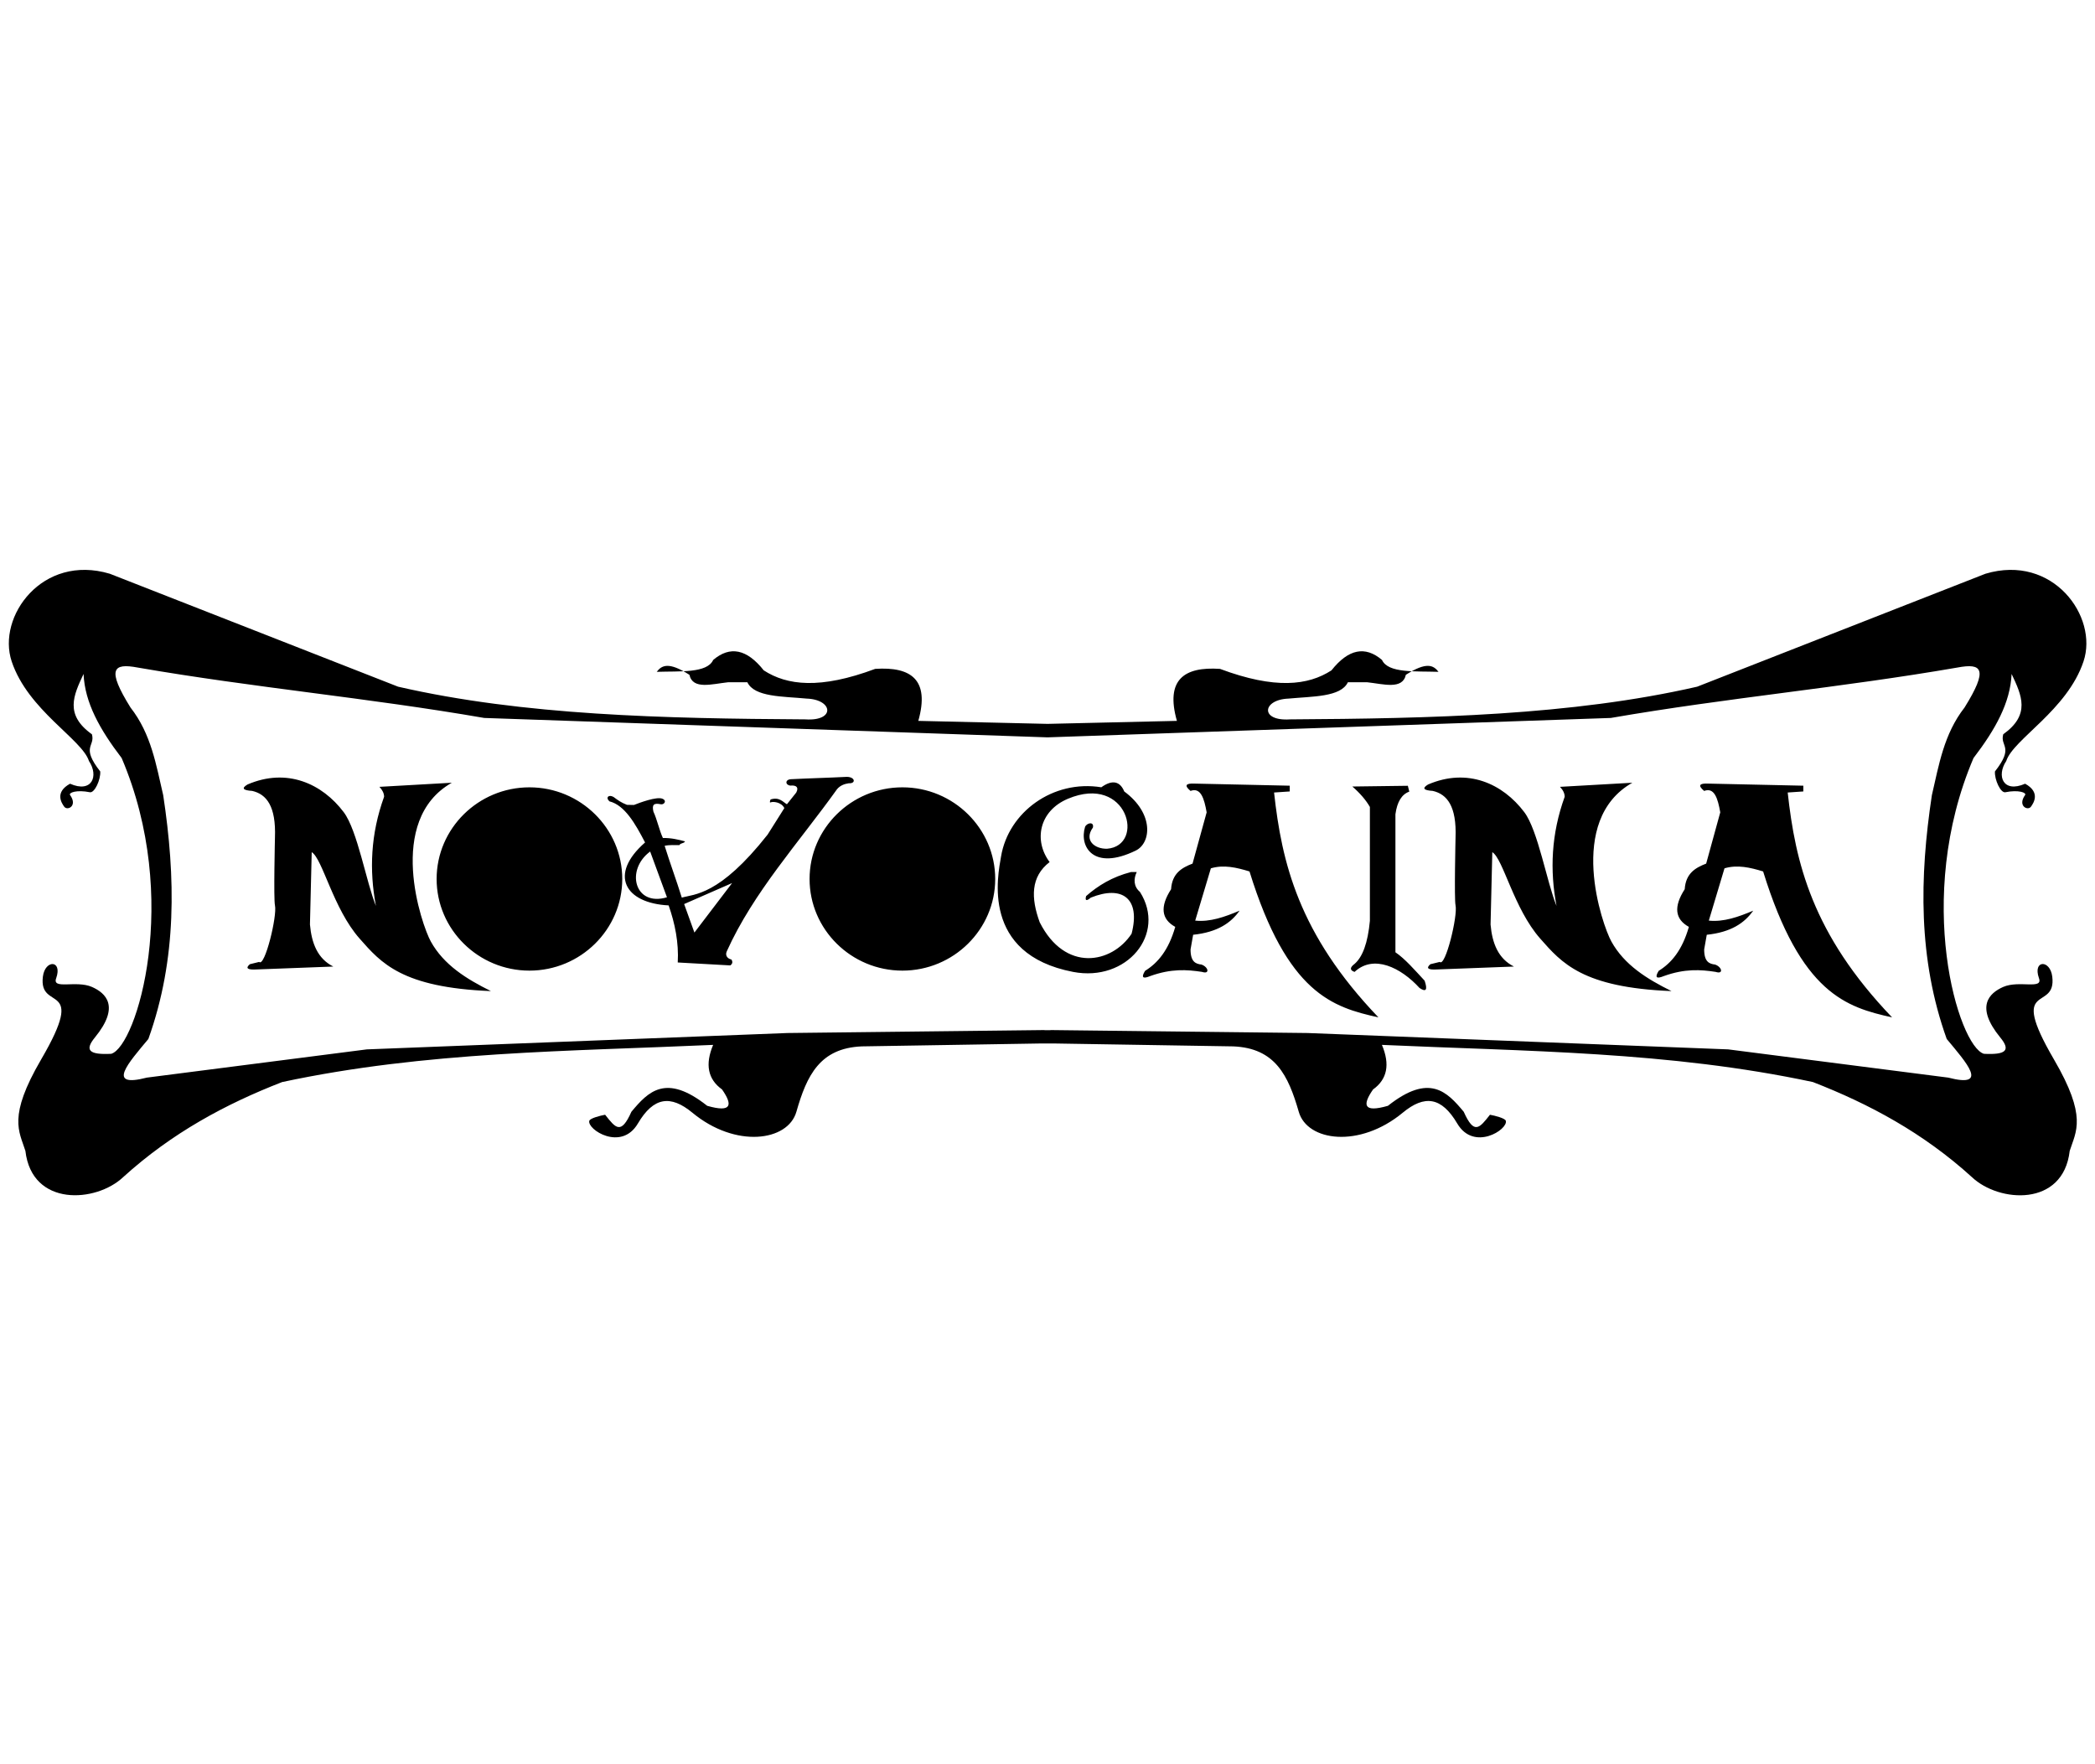 <?xml version="1.0" encoding="utf-8"?>
<!-- Generator: Adobe Illustrator 16.0.0, SVG Export Plug-In . SVG Version: 6.00 Build 0)  -->
<!DOCTYPE svg PUBLIC "-//W3C//DTD SVG 1.1//EN" "http://www.w3.org/Graphics/SVG/1.1/DTD/svg11.dtd">
<svg version="1.1" id="Layer_1" xmlns="http://www.w3.org/2000/svg" xmlns:xlink="http://www.w3.org/1999/xlink" x="0px" y="0px"
	 width="95px" height="80px" viewBox="0 0 95 80" enable-background="new 0 0 95 80" xml:space="preserve">
<path d="M24.008,35.702c2.318,0,4.209,1.867,4.209,4.156c0,2.289-1.891,4.156-4.209,4.156c-2.318,0-4.209-1.867-4.209-4.156
	C19.799,37.569,21.69,35.702,24.008,35.702z M31.023,40.995l0.466,1.292l1.709-2.244L31.023,40.995z M29.482,38.613
	c-1.131,0.834-0.709,2.516,0.762,2.075L29.482,38.613z M39.571,36.946c0.246,0.858,1.755,1.506,2.038,0.159
	c-1.119,0.434-1.455-0.832-0.477-0.609c4.162,0.945,2.699,6.387-0.105,6.354C37.773,42.811,37.54,37.842,39.571,36.946z
	 M55.012,38.944c0.528-0.025,0.996,0.069,1.438,0.219l-0.616-2.514L55.012,38.944z M78.303,38.944
	c0.528-0.025,0.995,0.069,1.436,0.219l-0.613-2.514L78.303,38.944z M47.147,47.318c-2.69,0.043-5.38,0.087-8.07,0.131
	c-1.896,0.08-2.493,1.313-2.964,2.966c-0.386,1.345-2.76,1.661-4.714,0.043c-0.991-0.819-1.764-0.717-2.474,0.489
	c-0.752,1.277-2.312,0.27-2.202-0.124c0.033-0.115,0.494-0.234,0.717-0.274c0.479,0.607,0.719,0.924,1.191-0.134
	c0.764-0.916,1.56-1.756,3.438-0.271c1.132,0.325,1.155-0.05,0.673-0.742c-0.643-0.461-0.777-1.135-0.404-2.021
	c-6.515,0.296-13.03,0.292-19.544,1.686c-2.553,0.992-4.999,2.304-7.211,4.313c-1.225,1.158-4.137,1.357-4.431-1.191
	c-0.281-0.896-0.81-1.537,0.717-4.153c2.12-3.634-0.13-2.109,0.076-3.752c0.098-0.778,0.893-0.759,0.605,0.067
	c-0.208,0.543,0.896,0.088,1.618,0.402c0.631,0.278,1.289,0.883,0.135,2.292c-0.475,0.581-0.269,0.792,0.741,0.741
	c1.152-0.337,3.193-7.033,0.473-13.411c-0.995-1.303-1.67-2.511-1.728-3.813c-0.459,0.976-0.865,1.845,0.379,2.735
	c0.158,0.562-0.514,0.55,0.377,1.685c0.027,0.373-0.258,0.986-0.469,0.943c-0.604-0.121-0.967,0.019-0.9,0.124
	c0.36,0.5-0.121,0.729-0.264,0.531c-0.119-0.164-0.442-0.653,0.264-1.041c0.997,0.438,1.311-0.351,0.858-1.029
	c-0.313-0.989-2.764-2.3-3.504-4.516c-0.679-2.031,1.39-4.891,4.449-3.977c4.358,1.708,8.717,3.415,13.074,5.122
	c5.691,1.305,12.05,1.443,18.467,1.482c1.369,0.091,1.258-0.897,0.066-0.942c-1.09-0.104-2.373-0.063-2.696-0.741
	c-0.292,0-0.583,0-0.875,0c-0.729,0.078-1.601,0.35-1.752-0.338c-0.946-0.608-1.259-0.428-1.483-0.135
	c1.045-0.036,2.283,0.072,2.561-0.539c0.763-0.651,1.529-0.494,2.292,0.472c1.056,0.686,2.56,0.865,5.054-0.067
	c1.63-0.109,2.482,0.491,1.955,2.358c1.954,0.045,3.908,0.091,5.861,0.136c1.957-0.045,3.91-0.091,5.865-0.136
	c-0.528-1.867,0.325-2.468,1.954-2.358c2.494,0.933,3.998,0.753,5.055,0.067c0.764-0.966,1.527-1.123,2.291-0.472
	c0.279,0.611,1.518,0.503,2.563,0.539c-0.225-0.293-0.537-0.474-1.481,0.135c-0.151,0.688-1.022,0.416-1.752,0.338
	c-0.293,0-0.585,0-0.877,0c-0.323,0.677-1.604,0.637-2.695,0.741c-1.188,0.045-1.303,1.033,0.067,0.942
	c6.415-0.039,12.771-0.178,18.466-1.482c4.356-1.707,8.716-3.414,13.074-5.122c3.059-0.914,5.127,1.945,4.446,3.977
	c-0.74,2.216-3.188,3.526-3.504,4.516c-0.453,0.679-0.14,1.467,0.857,1.029c0.707,0.388,0.383,0.877,0.264,1.041
	c-0.142,0.198-0.623-0.031-0.264-0.531c0.068-0.105-0.296-0.245-0.898-0.124c-0.213,0.043-0.496-0.57-0.471-0.943
	c0.891-1.135,0.219-1.123,0.376-1.685c1.246-0.891,0.841-1.76,0.38-2.735c-0.059,1.303-0.732,2.511-1.728,3.813
	c-2.722,6.378-0.681,13.074,0.472,13.411c1.012,0.051,1.219-0.16,0.741-0.741c-1.153-1.409-0.495-2.014,0.135-2.292
	c0.722-0.314,1.825,0.141,1.618-0.402c-0.287-0.826,0.509-0.848,0.605-0.067c0.205,1.643-2.045,0.118,0.074,3.752
	c1.527,2.616,1,3.26,0.717,4.153c-0.293,2.552-3.205,2.352-4.432,1.191c-2.213-2.011-4.658-3.32-7.211-4.313
	c-6.516-1.394-13.027-1.39-19.545-1.686c0.375,0.889,0.241,1.561-0.402,2.021c-0.481,0.693-0.459,1.068,0.674,0.742
	c1.877-1.485,2.674-0.646,3.438,0.271c0.473,1.058,0.712,0.741,1.189,0.134c0.225,0.04,0.687,0.159,0.719,0.274
	c0.111,0.394-1.45,1.401-2.202,0.124c-0.711-1.206-1.481-1.312-2.474-0.489c-1.955,1.618-4.328,1.302-4.713-0.043
	c-0.475-1.651-1.069-2.886-2.967-2.966c-2.689-0.044-5.381-0.088-8.071-0.131H47.147z M47.5,33.436
	c-8.514-0.294-17.027-0.587-25.542-0.88c-5.324-0.922-10.393-1.365-15.717-2.286c-1.127-0.213-1.404,0.073-0.323,1.813
	c0.939,1.199,1.162,2.602,1.483,3.977c0.564,3.72,0.631,7.418-0.673,11.053c-0.891,1.07-1.952,2.24-0.067,1.752
	c3.324-0.428,6.65-0.854,9.973-1.28c6.359-0.247,12.716-0.494,19.072-0.742c3.888-0.044,7.773-0.089,11.66-0.134
	c0,0.002,0,0.004,0,0.006h0.27c0-0.002,0-0.004,0-0.006c3.885,0.045,7.773,0.09,11.66,0.134c6.356,0.248,12.716,0.495,19.072,0.742
	c3.325,0.427,6.649,0.854,9.975,1.28c1.884,0.488,0.821-0.682-0.067-1.752c-1.305-3.635-1.236-7.333-0.674-11.053
	c0.32-1.375,0.545-2.777,1.482-3.977c1.082-1.74,0.805-2.026-0.322-1.813c-5.324,0.921-10.394,1.364-15.718,2.286
	C64.529,32.849,56.016,33.142,47.5,33.436z M75.216,44.023c-0.187,0.301-0.106,0.379,0.237,0.236
	c0.947-0.34,1.662-0.293,2.344-0.188c0.367,0.121,0.293-0.221-0.023-0.332c-0.266-0.03-0.498-0.126-0.496-0.688
	c0.037-0.222,0.078-0.442,0.117-0.663c1.102-0.115,1.713-0.535,2.106-1.093c-0.671,0.284-1.342,0.522-2.013,0.451
	c0.236-0.79,0.474-1.581,0.711-2.371c0.584-0.174,1.168-0.038,1.752,0.142c1.715,5.541,3.775,6.157,5.848,6.617
	c-3.628-3.787-4.387-7.031-4.734-10.197c0.235-0.017,0.475-0.031,0.709-0.048c0-0.087,0-0.174,0-0.261
	c-1.436-0.031-2.871-0.063-4.309-0.095c-0.416-0.021-0.479,0.089-0.188,0.332c0.465-0.175,0.621,0.349,0.73,0.972
	c-0.212,0.774-0.425,1.55-0.639,2.324c-0.489,0.188-0.926,0.442-0.973,1.162c-0.51,0.79-0.445,1.359,0.189,1.707
	C76.279,43.094,75.789,43.67,75.216,44.023z M65.18,43.96c-0.425,0.026-0.529-0.053-0.318-0.237c0.144-0.035,0.283-0.07,0.426-0.104
	c0.252,0.252,0.822-2.085,0.715-2.567c-0.064-0.281,0-3.07,0-3.07c0.053-1.421-0.38-1.968-1.033-2.118
	c-0.423-0.026-0.492-0.123-0.212-0.291c1.786-0.768,3.384-0.042,4.362,1.254c0.624,0.826,1.027,3.199,1.462,4.252
	c-0.308-1.616-0.24-3.262,0.37-4.949c0-0.15-0.07-0.3-0.213-0.45c1.096-0.063,2.189-0.124,3.281-0.186
	c-3.014,1.711-1.365,6.455-0.951,7.198c0.586,1.062,1.615,1.701,2.727,2.25c-4.029-0.16-4.979-1.274-5.955-2.383
	c-1.197-1.356-1.677-3.617-2.171-3.917c-0.024,1.094-0.056,2.188-0.079,3.281c0.074,0.853,0.35,1.55,1.061,1.906
	C67.49,43.872,66.334,43.916,65.18,43.96z M61.324,35.665c0.839-0.012,1.678-0.022,2.516-0.033c0.021,0.088,0.044,0.176,0.066,0.265
	c-0.342,0.121-0.553,0.463-0.629,1.026c0,2.119,0,4.14,0,6.259c0.439,0.297,0.883,0.814,1.324,1.288
	c0.143,0.421,0.064,0.53-0.231,0.331c-0.845-0.927-2.081-1.537-2.946-0.729c-0.221-0.076-0.221-0.198,0-0.363
	c0.36-0.311,0.6-0.938,0.695-1.953c0-1.722,0-3.443,0-5.164C61.941,36.282,61.678,35.974,61.324,35.665z M51.925,44.023
	c-0.187,0.301-0.106,0.379,0.237,0.236c0.945-0.34,1.66-0.293,2.344-0.188c0.366,0.121,0.293-0.221-0.023-0.332
	c-0.266-0.03-0.498-0.126-0.496-0.688c0.039-0.222,0.078-0.442,0.117-0.663c1.102-0.115,1.713-0.535,2.106-1.093
	c-0.671,0.284-1.342,0.522-2.012,0.451c0.235-0.79,0.473-1.581,0.71-2.371c0.584-0.174,1.167-0.038,1.752,0.142
	c1.715,5.541,3.775,6.157,5.847,6.617c-3.628-3.787-4.386-7.031-4.733-10.197c0.235-0.017,0.475-0.031,0.711-0.048
	c0-0.087,0-0.174,0-0.261c-1.438-0.031-2.875-0.063-4.311-0.095c-0.416-0.021-0.479,0.089-0.188,0.332
	c0.466-0.175,0.621,0.349,0.731,0.972c-0.213,0.774-0.427,1.55-0.64,2.324c-0.49,0.188-0.926,0.442-0.973,1.162
	c-0.51,0.79-0.445,1.359,0.189,1.707C52.988,43.094,52.498,43.67,51.925,44.023z M49.559,37.526
	c0.062-0.276-0.263-0.224-0.355-0.034c-0.278,0.902,0.381,2.011,2.298,1.078c0.701-0.341,0.839-1.677-0.521-2.68
	c-0.189-0.458-0.537-0.553-1.041-0.19c-2.196-0.354-4.208,1.13-4.545,3.131c-0.147,0.862-0.925,4.435,3.267,5.241
	c2.437,0.469,4.243-1.719,3.03-3.628c-0.293-0.246-0.293-0.594-0.145-0.901c-0.087,0-0.173,0-0.26,0
	c-0.855,0.221-1.496,0.616-2.036,1.091c-0.058,0.214,0.017,0.237,0.213,0.07c1.42-0.576,2.267,0.032,1.849,1.637
	c-0.897,1.358-3.015,1.765-4.167-0.521c-0.402-1.104-0.411-2.067,0.45-2.729c-0.731-0.976-0.478-2.319,0.829-2.87
	c2.719-1.145,3.527,2.131,1.775,2.266C49.637,38.499,49.143,38.104,49.559,37.526z M40.921,35.702c2.317,0,4.208,1.867,4.208,4.156
	c0,2.289-1.891,4.156-4.208,4.156c-2.319,0-4.21-1.867-4.21-4.156C36.711,37.569,38.602,35.702,40.921,35.702z M27.635,36.337
	c-0.189-0.175-0.033-0.322,0.185-0.199c0.203,0.15,0.334,0.248,0.609,0.358c0.132,0,0.186,0.006,0.318,0.006
	c0.25-0.1,1.029-0.391,1.289-0.284c0.224,0.091,0.076,0.283-0.072,0.252c-0.319-0.067-0.407,0.018-0.334,0.334
	c0.159,0.335,0.271,0.86,0.429,1.195c0.377-0.007,0.713,0.076,1.006,0.154c-0.071,0.114-0.188,0.055-0.259,0.17
	c-0.211,0-0.455-0.017-0.667,0.031c0.238,0.768,0.54,1.582,0.778,2.35c0.556-0.167,1.694-0.07,3.891-2.858
	c0.239-0.388,0.521-0.814,0.759-1.203c-0.138-0.278-0.524-0.309-0.627-0.257c-0.057,0.027-0.012-0.109,0.004-0.134
	c0.399-0.126,0.563,0.12,0.74,0.217c0.193-0.238,0.227-0.29,0.421-0.528c0.128-0.238,0.008-0.344-0.262-0.318
	c-0.23-0.018-0.259-0.267,0.015-0.289c0.847-0.044,1.693-0.063,2.54-0.107c0.381,0.002,0.428,0.31,0.089,0.291
	c-0.205,0.03-0.39,0.103-0.528,0.265c-1.731,2.421-3.797,4.677-5.003,7.357c-0.086,0.191,0.036,0.332,0.212,0.37
	c0.066,0.109,0.049,0.197-0.053,0.267c-0.794-0.045-1.588-0.09-2.382-0.133c0.053-0.895-0.129-1.78-0.413-2.588
	c-1.995-0.099-2.729-1.404-1.069-2.854C28.806,37.346,28.331,36.514,27.635,36.337z M22.658,36.946
	c0.246,0.858,1.755,1.506,2.039,0.159c-1.12,0.434-1.455-0.832-0.477-0.609c4.161,0.945,2.7,6.387-0.106,6.354
	C20.86,42.811,20.627,37.842,22.658,36.946z M11.647,43.96c-0.423,0.026-0.53-0.053-0.317-0.237c0.141-0.035,0.282-0.07,0.423-0.104
	c0.252,0.252,0.825-2.085,0.715-2.567c-0.065-0.281,0-3.07,0-3.07c0.053-1.421-0.379-1.968-1.033-2.118
	c-0.423-0.026-0.494-0.123-0.211-0.291c1.785-0.768,3.382-0.042,4.361,1.254c0.625,0.826,1.028,3.199,1.462,4.252
	c-0.307-1.616-0.241-3.262,0.37-4.949c0-0.15-0.07-0.3-0.211-0.45c1.094-0.063,2.188-0.124,3.282-0.186
	c-3.014,1.711-1.366,6.455-0.953,7.198c0.587,1.062,1.616,1.701,2.726,2.25c-4.03-0.16-4.98-1.274-5.956-2.383
	c-1.198-1.356-1.676-3.617-2.17-3.917c-0.026,1.094-0.053,2.188-0.08,3.281c0.075,0.853,0.349,1.55,1.059,1.906
	C13.959,43.872,12.803,43.916,11.647,43.96z"/>
</svg>
